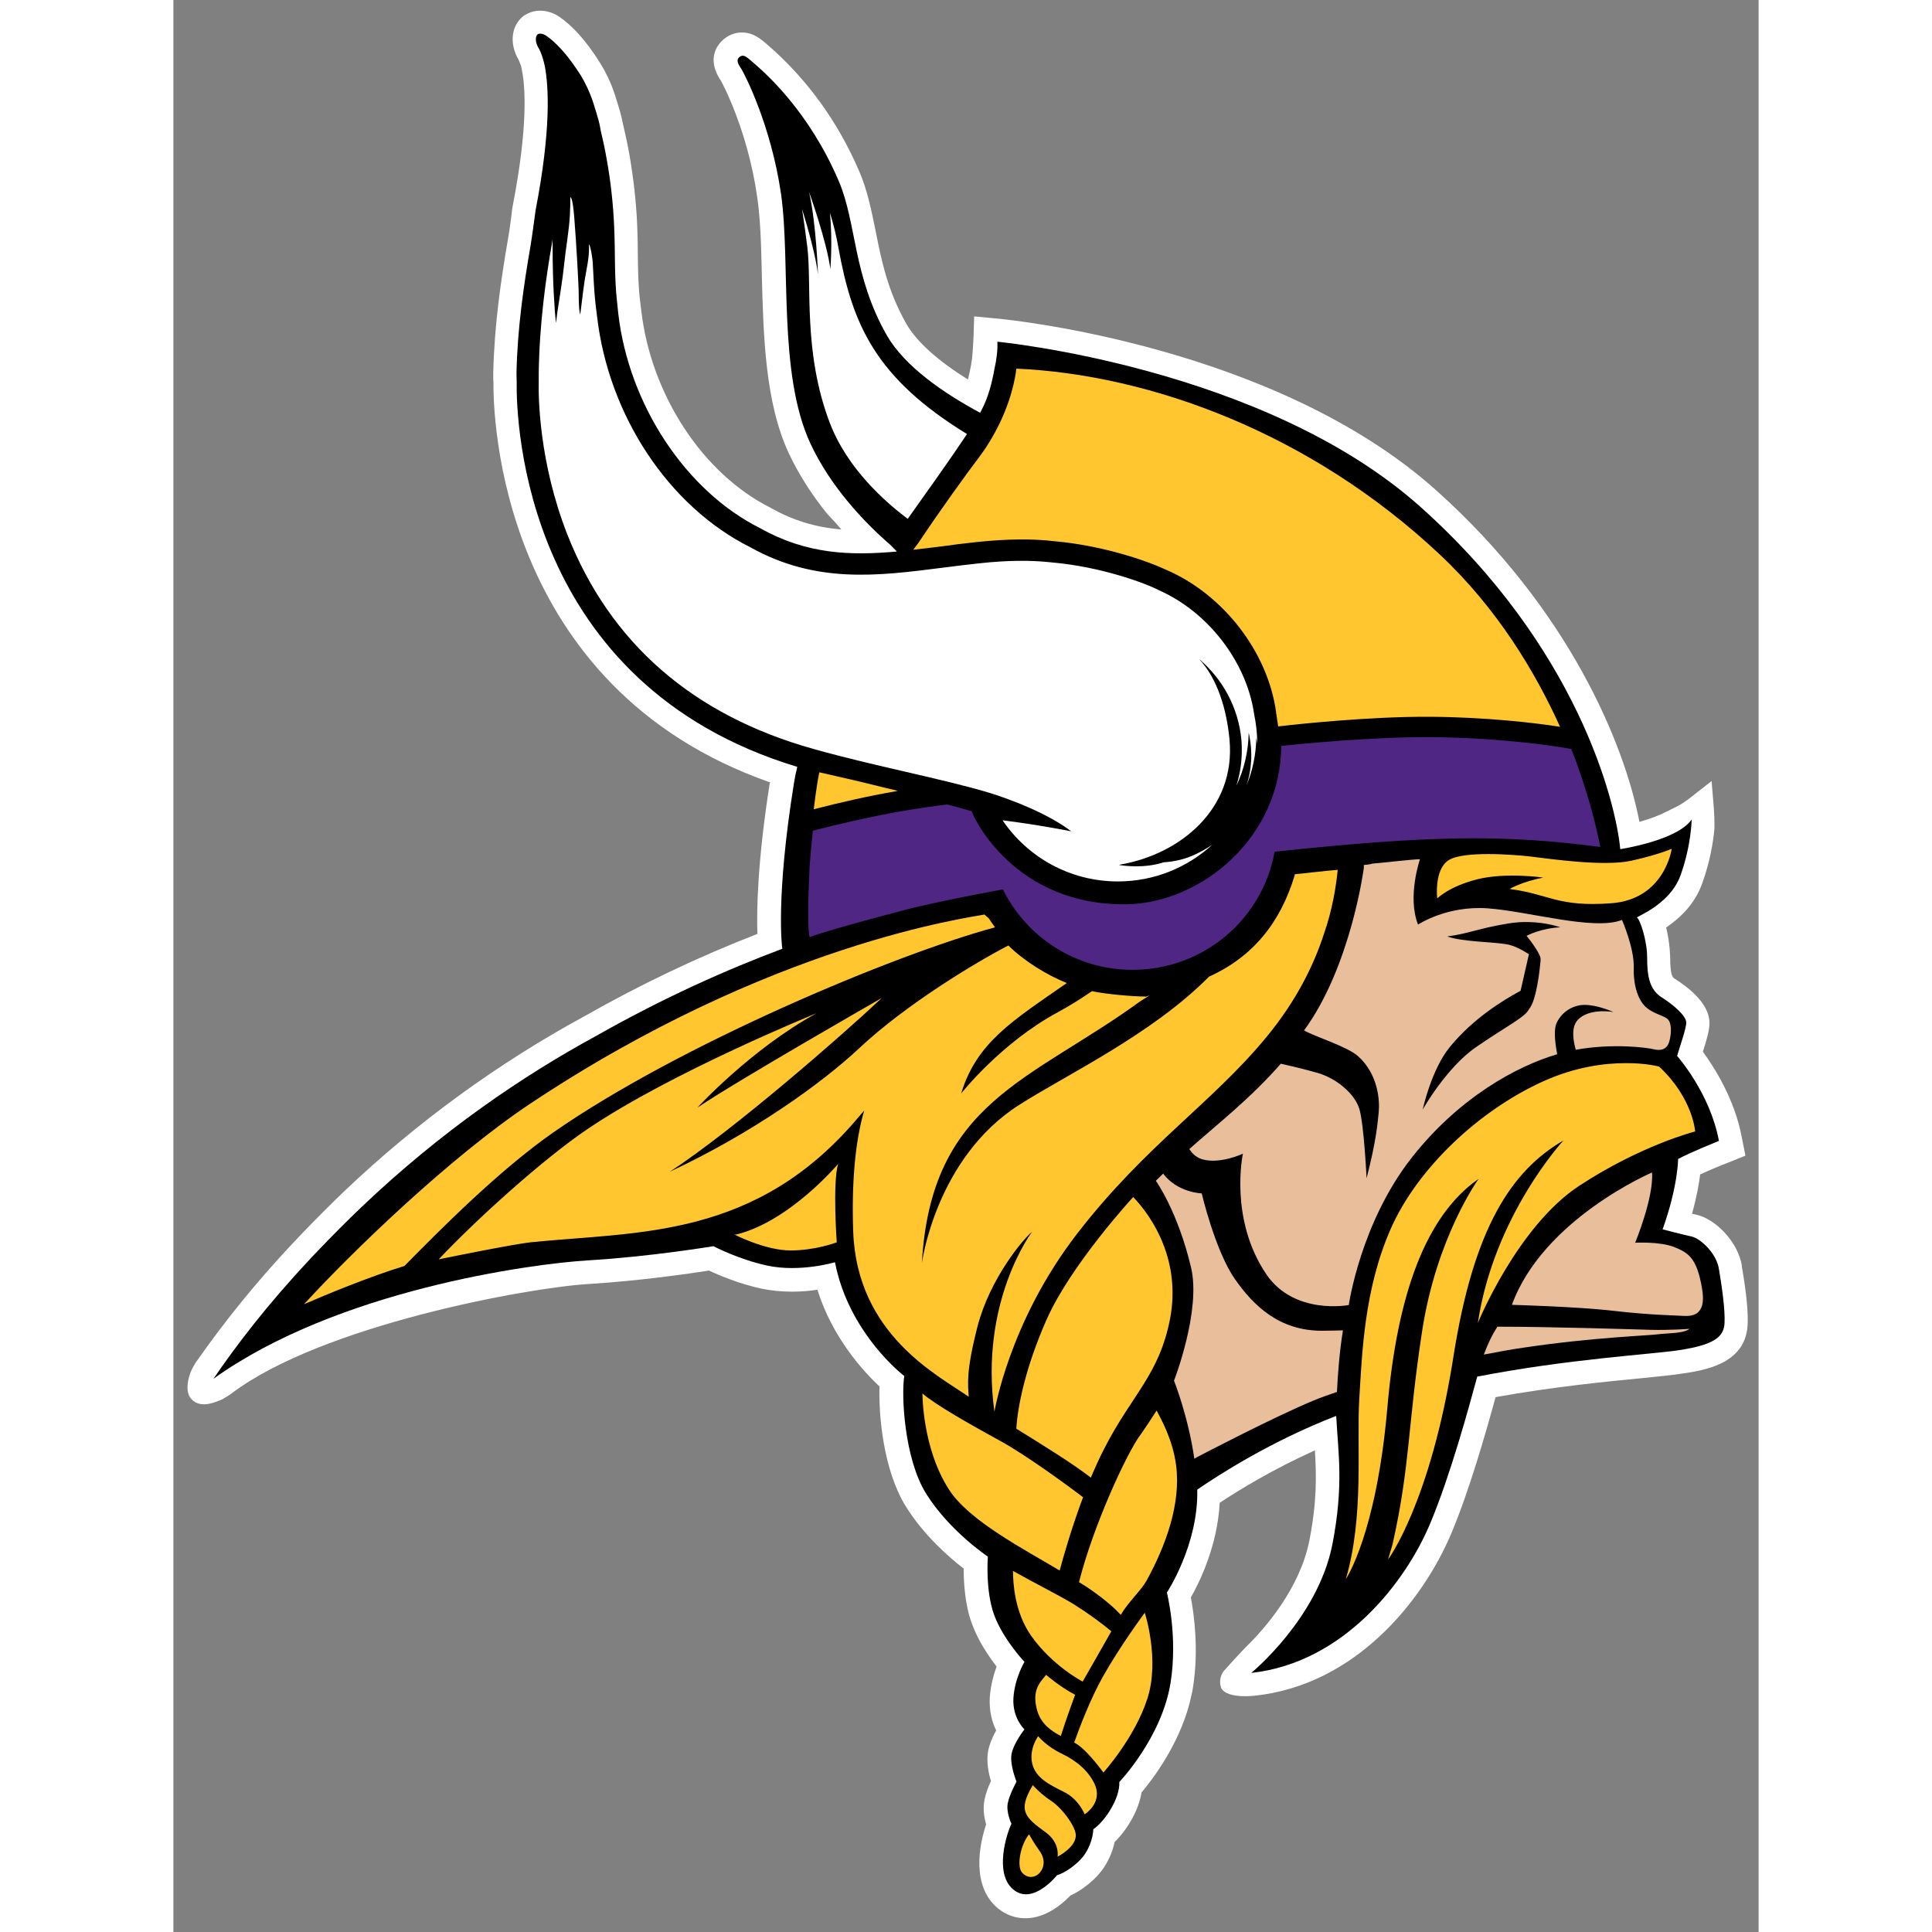 <?xml version="1.0" encoding="UTF-8"?>
<svg xmlns="http://www.w3.org/2000/svg" xmlns:xlink="http://www.w3.org/1999/xlink" width="32px" height="32px" viewBox="0 0 32 39" version="1.1">
<rect x="0" y="0" width="32" height="39" fill="#808080" stroke="none"/>
<g id="surface1">
<path style=" stroke:none;fill-rule:nonzero;fill:rgb(100%,100%,100%);fill-opacity:1;" d="M 31.664 25.555 C 31.578 25.047 31.113 24.602 30.75 24.523 C 30.727 24.516 30.691 24.508 30.656 24.5 C 30.75 24.164 30.797 23.895 30.82 23.707 C 31.027 23.613 31.27 23.512 31.375 23.473 L 31.734 23.328 L 31.66 22.957 C 31.516 22.184 31.105 21.547 30.875 21.23 C 30.957 20.969 31.008 20.797 31.008 20.652 C 31.008 20.355 30.77 20.051 30.297 19.75 C 30.258 19.727 30.215 19.66 30.215 19.336 C 30.215 19.332 30.211 19.031 30.133 18.723 C 30.387 18.551 30.707 18.27 30.863 17.828 C 31.023 17.383 31.082 16.992 31.105 16.762 C 31.117 16.641 31.098 16.34 31.098 16.34 L 31.051 15.766 C 31.051 15.766 30.758 15.996 30.598 16.121 C 30.555 16.152 30.523 16.176 30.504 16.188 C 30.48 16.203 30.457 16.219 30.434 16.234 C 30.312 16.305 30.184 16.359 30.125 16.391 C 30 16.457 29.809 16.531 29.594 16.59 C 29.293 15.027 28.176 12.297 25.484 9.891 C 22.242 6.992 16.891 6.457 16.664 6.434 L 16.164 6.387 C 16.164 6.387 16.152 7.133 16.105 7.344 L 16.102 7.371 C 16.082 7.473 16.062 7.57 16.039 7.66 C 15.43 7.281 15.004 6.898 14.797 6.539 C 14.418 5.871 14.293 5.258 14.176 4.664 C 14.09 4.246 14.012 3.848 13.848 3.465 C 13.414 2.453 12.789 1.594 11.996 0.906 C 11.852 0.781 11.703 0.656 11.477 0.656 C 11.387 0.656 11.254 0.676 11.117 0.785 C 11.02 0.863 10.73 1.156 11.055 1.633 C 11.059 1.641 11.59 2.602 11.785 3.977 C 11.852 4.43 11.867 4.984 11.879 5.574 C 11.91 6.77 11.945 8.125 12.422 9.148 C 12.633 9.598 12.902 10.004 13.184 10.355 C 13.211 10.391 13.32 10.5 13.34 10.523 C 13.387 10.578 13.438 10.637 13.484 10.688 C 12.965 10.645 12.52 10.508 12.074 10.262 L 12.055 10.25 C 10.688 9.566 9.641 7.969 9.445 6.27 L 9.418 6.051 C 9.383 5.75 9.379 5.445 9.375 5.121 C 9.375 4.938 9.371 4.75 9.363 4.562 C 9.344 4.086 9.289 3.605 9.207 3.129 C 9.172 2.93 9.129 2.727 9.082 2.531 L 9.078 2.516 C 9.051 2.371 9.012 2.23 8.977 2.121 C 8.953 2.035 8.926 1.953 8.898 1.871 C 8.828 1.664 8.734 1.465 8.617 1.277 C 8.465 1.031 8.32 0.84 8.164 0.668 C 8.039 0.535 7.918 0.426 7.793 0.34 L 7.773 0.328 C 7.723 0.293 7.578 0.215 7.402 0.215 C 7.309 0.215 7.219 0.238 7.137 0.281 L 7.082 0.312 C 6.879 0.457 6.754 0.773 6.938 1.152 L 6.957 1.184 C 6.961 1.191 6.969 1.211 6.98 1.234 C 6.992 1.262 7.004 1.293 7.016 1.324 C 7.023 1.355 7.031 1.387 7.039 1.434 C 7.102 1.762 7.16 2.551 6.855 4.129 L 6.84 4.211 C 6.809 4.488 6.777 4.703 6.742 4.898 C 6.613 5.656 6.48 6.555 6.457 7.52 C 6.457 7.551 6.457 7.609 6.457 7.66 L 6.461 7.707 C 6.453 8.344 6.551 13.875 12.055 15.797 L 12.059 15.797 L 12.039 15.805 C 11.789 17.395 11.773 18.375 11.789 18.852 C 10.594 19.316 9.422 19.875 8.301 20.512 C 6.547 21.465 4.918 22.652 3.461 24.035 C 3.164 24.32 2.883 24.602 2.598 24.898 C 2.531 24.969 2.465 25.039 2.406 25.102 L 2.387 25.121 C 1.664 25.891 1.016 26.695 0.449 27.508 C 0.434 27.535 0.383 27.617 0.363 27.664 C 0.297 27.812 0.227 28.094 0.363 28.242 C 0.445 28.332 0.602 28.406 0.902 28.281 C 0.918 28.277 0.977 28.254 0.996 28.242 C 1.055 28.207 1.141 28.156 1.168 28.133 C 2.992 26.75 7.176 25.988 8.398 25.918 C 9.422 25.855 10.438 25.707 10.812 25.648 C 11.02 25.746 11.418 25.914 11.867 26.012 C 12.059 26.051 12.266 26.074 12.484 26.074 C 12.672 26.074 12.848 26.059 13 26.035 C 13.309 27.016 13.934 27.688 14.254 27.988 C 14.234 28.578 14.336 29.684 14.781 30.402 C 15.145 30.992 15.664 31.441 15.953 31.664 C 15.953 31.945 15.977 32.398 16.121 32.781 C 16.246 33.125 16.461 33.438 16.617 33.641 C 16.559 33.805 16.496 34.023 16.48 34.266 C 16.465 34.543 16.527 34.766 16.609 34.93 C 16.539 35.055 16.473 35.207 16.445 35.355 C 16.41 35.562 16.453 35.789 16.504 35.953 C 16.453 36.059 16.402 36.195 16.375 36.324 C 16.336 36.508 16.367 36.691 16.406 36.828 C 16.266 37.246 16.105 38.07 16.641 38.52 C 16.801 38.652 16.996 38.723 17.199 38.723 C 17.609 38.723 17.945 38.434 18.105 38.266 C 18.344 38.156 18.629 37.938 18.789 37.691 C 18.91 37.504 18.973 37.32 19 37.184 C 19.109 37.078 19.246 36.914 19.371 36.68 C 19.473 36.484 19.523 36.312 19.543 36.184 C 19.773 35.91 20.289 35.23 20.512 34.387 L 20.566 34.152 C 20.57 34.125 20.578 34.094 20.582 34.062 C 20.703 33.297 20.602 32.582 20.539 32.246 C 20.723 31.926 21.078 31.188 21.121 30.336 C 21.516 30.074 22.203 29.656 23.043 29.277 C 23.074 29.785 23.086 30.312 22.93 31.105 C 22.734 32.078 22.023 32.883 21.664 33.234 C 21.539 33.355 21.23 33.703 21.23 33.703 C 21.23 33.703 21.109 33.805 21.133 34.004 C 21.137 34.016 21.145 34.051 21.152 34.078 C 21.156 34.086 21.18 34.117 21.188 34.125 C 21.359 34.289 21.828 34.23 21.828 34.23 C 23.852 34.016 25.223 32.328 25.805 30.934 C 26.168 30.066 26.496 28.91 26.691 28.203 C 27.863 27.992 28.949 27.887 29.684 27.816 C 30.012 27.781 30.273 27.758 30.441 27.73 C 30.891 27.664 31.727 27.543 31.777 26.758 C 31.793 26.508 31.758 26.125 31.66 25.555 "/>
<path style=" stroke:none;fill-rule:nonzero;fill:rgb(0%,0%,0%);fill-opacity:1;" d="M 31.199 25.617 C 31.148 25.289 30.816 24.996 30.648 24.961 C 30.484 24.926 30.062 24.816 30.062 24.816 C 30.375 23.941 30.375 23.395 30.375 23.395 C 30.648 23.25 31.199 23.031 31.199 23.031 C 31.02 22.062 30.355 21.316 30.355 21.316 C 30.41 21.117 30.539 20.77 30.539 20.641 C 30.539 20.512 30.301 20.297 30.043 20.133 C 29.785 19.969 29.75 19.676 29.75 19.328 C 29.75 18.984 29.602 18.547 29.547 18.527 C 29.492 18.508 30.203 18.285 30.426 17.664 C 30.645 17.047 30.648 16.543 30.648 16.543 C 30.355 16.969 29.207 17.141 29.207 17.141 C 29.117 16.176 28.336 13.059 25.176 10.234 C 22.016 7.41 16.633 6.898 16.633 6.898 C 16.641 7.055 16.621 7.242 16.574 7.449 C 16.527 7.715 16.449 8.027 16.312 8.281 C 16.305 8.297 16.297 8.312 16.285 8.332 C 15.543 7.934 14.762 7.395 14.402 6.77 C 13.711 5.555 13.797 4.508 13.43 3.652 C 12.828 2.246 11.961 1.484 11.703 1.262 C 11.555 1.133 11.504 1.09 11.426 1.152 C 11.352 1.211 11.402 1.301 11.465 1.391 C 11.52 1.477 12.062 2.512 12.266 3.914 C 12.465 5.316 12.199 7.531 12.859 8.953 C 13.273 9.84 13.953 10.539 14.41 10.945 C 14.426 10.957 14.441 10.973 14.457 10.984 L 14.605 11.133 C 13.66 11.219 12.781 11.188 11.848 10.664 C 10.344 9.914 9.191 8.168 8.98 6.324 L 8.957 6.102 C 8.898 5.594 8.922 5.09 8.898 4.582 C 8.879 4.121 8.828 3.664 8.746 3.207 C 8.711 3.008 8.668 2.809 8.621 2.613 C 8.621 2.609 8.621 2.609 8.621 2.605 C 8.602 2.484 8.566 2.367 8.531 2.25 C 8.508 2.172 8.48 2.094 8.457 2.016 C 8.395 1.844 8.32 1.68 8.223 1.52 C 8.102 1.332 7.973 1.148 7.82 0.984 C 7.73 0.887 7.633 0.793 7.523 0.719 C 7.523 0.719 7.426 0.652 7.355 0.691 C 7.355 0.691 7.266 0.754 7.359 0.949 C 7.359 0.949 7.387 0.988 7.414 1.055 C 7.43 1.09 7.445 1.137 7.461 1.191 C 7.477 1.238 7.488 1.293 7.5 1.348 C 7.574 1.746 7.629 2.609 7.309 4.258 L 7.309 4.262 C 7.277 4.5 7.246 4.738 7.207 4.977 C 7.074 5.746 6.945 6.621 6.926 7.531 C 6.926 7.57 6.93 7.688 6.93 7.711 C 6.918 8.52 7.074 13.812 12.594 15.48 C 12.566 15.594 12.543 15.703 12.527 15.809 C 12.152 18.145 12.289 19.129 12.289 19.129 C 12.289 19.129 12.293 19.141 12.293 19.152 C 11.164 19.574 9.887 20.145 8.543 20.906 C 7.035 21.727 5.402 22.84 3.805 24.359 C 3.504 24.645 3.223 24.93 2.957 25.207 C 2.891 25.273 2.828 25.344 2.762 25.41 C 2.758 25.418 2.754 25.422 2.75 25.426 C 1.906 26.324 1.27 27.156 0.809 27.832 C 3.301 26.047 7.199 25.512 8.387 25.441 C 9.637 25.367 10.902 25.156 10.902 25.156 C 10.902 25.156 11.395 25.418 11.984 25.547 C 12.652 25.691 13.355 25.48 13.355 25.48 C 13.605 26.766 14.516 27.59 14.754 27.777 C 14.691 28.164 14.754 29.438 15.191 30.145 C 15.664 30.906 16.441 31.422 16.441 31.422 C 16.441 31.422 16.387 32.109 16.57 32.605 C 16.754 33.098 17.18 33.547 17.18 33.547 C 17.18 33.547 16.984 33.871 16.957 34.277 C 16.934 34.684 17.18 34.91 17.18 34.91 C 17.18 34.91 16.957 35.191 16.918 35.414 C 16.883 35.633 17.02 35.965 17.02 35.965 C 17.02 35.965 16.883 36.211 16.844 36.395 C 16.805 36.586 16.918 36.816 16.918 36.816 C 16.828 36.992 16.559 37.812 16.953 38.141 C 17.348 38.473 17.836 37.855 17.836 37.855 C 17.988 37.812 18.273 37.625 18.406 37.418 C 18.57 37.164 18.57 36.926 18.57 36.926 C 18.57 36.926 18.785 36.789 18.965 36.441 C 19.117 36.16 19.094 35.973 19.094 35.973 C 19.094 35.973 19.949 35.082 20.129 33.973 C 20.281 33.023 20.055 32.148 20.055 32.148 C 20.055 32.148 20.695 31.18 20.668 30.07 C 21.105 29.77 22.16 29.09 23.473 28.582 C 23.512 29.328 23.629 29.977 23.395 31.18 C 23.098 32.676 21.758 33.77 21.758 33.77 C 23.633 33.566 24.883 31.926 25.375 30.742 C 25.781 29.773 26.152 28.406 26.32 27.789 C 28.148 27.434 29.82 27.34 30.375 27.258 C 31.109 27.148 31.293 26.988 31.312 26.715 C 31.328 26.438 31.254 25.945 31.199 25.617 Z M 31.199 25.617 "/>
<path style=" stroke:none;fill-rule:nonzero;fill:rgb(100%,100%,100%);fill-opacity:1;" d="M 12.832 3.875 C 12.977 4.512 13.012 5.535 13.012 5.535 C 12.969 5.176 12.812 4.613 12.691 4.219 C 12.734 4.504 12.77 4.77 12.797 4.988 C 12.891 5.75 12.707 7.109 13.25 8.535 C 13.602 9.457 14.367 10.133 14.824 10.473 C 15.203 9.941 15.688 9.262 16.02 8.762 C 14.168 7.625 13.707 6.551 13.426 5.008 C 13.383 4.758 13.324 4.523 13.254 4.297 C 13.309 4.883 13.262 5.43 13.262 5.43 C 13.188 4.867 12.832 3.875 12.832 3.875 Z M 8.012 3.977 C 8.016 4.098 8.008 4.219 8.004 4.34 C 7.988 4.656 7.918 5.031 7.887 5.344 C 7.855 5.656 7.801 5.969 7.754 6.281 C 7.742 6.367 7.723 6.539 7.719 6.512 C 7.719 6.508 7.719 6.5 7.719 6.492 C 7.699 6.301 7.652 5.684 7.656 4.98 L 7.652 4.836 C 7.648 4.863 7.645 4.891 7.641 4.918 C 7.523 5.594 7.387 6.535 7.375 7.547 C 7.375 7.578 7.375 7.66 7.375 7.707 C 7.367 8.023 7.383 9.332 7.949 10.781 C 8.812 12.98 10.488 14.441 12.93 15.121 C 14.137 15.461 15.5 15.715 16.445 15.996 C 16.445 16 16.445 15.996 16.445 15.996 C 16.445 15.996 17.492 16.301 18.125 16.781 C 18.125 16.781 17.438 16.645 16.738 16.559 C 17.242 17.301 18.094 17.793 19.066 17.793 C 19.805 17.793 20.473 17.508 20.973 17.051 C 20.852 17.133 20.738 17.195 20.648 17.238 C 20.41 17.355 20.176 17.395 19.996 17.406 C 19.594 17.535 19.191 17.477 19.09 17.461 C 19.098 17.457 19.105 17.457 19.113 17.453 C 20.32 17.246 21.445 16.332 21.32 14.938 C 21.266 14.34 21.082 13.703 20.703 13.301 C 21.176 13.703 21.496 14.273 21.559 14.93 C 21.586 15.254 21.551 15.57 21.457 15.863 C 21.613 15.535 21.699 15.176 21.707 14.789 C 21.797 15.199 21.762 15.551 21.664 15.852 C 21.785 15.555 21.855 15.234 21.859 14.895 C 21.867 14.934 21.871 14.973 21.879 15.012 C 21.879 15.008 21.879 15.008 21.879 15.004 C 21.879 14.801 21.855 14.605 21.816 14.414 L 21.812 14.387 C 21.652 13.348 20.883 12.355 19.902 11.918 C 19.609 11.766 18.719 11.441 17.75 11.355 C 17.312 11.305 16.844 11.309 16.27 11.371 C 16.012 11.398 15.766 11.43 15.52 11.461 C 14.207 11.629 12.969 11.785 11.645 11.047 C 10 10.223 8.781 8.387 8.551 6.375 L 8.523 6.152 C 8.492 5.875 8.48 5.582 8.465 5.297 C 8.441 5.047 8.395 4.91 8.387 4.941 C 8.387 4.961 8.391 4.984 8.391 5.004 C 8.391 5.219 8.34 5.43 8.305 5.641 C 8.266 5.891 8.215 6.367 8.211 6.348 C 8.207 6.328 8.203 6.309 8.199 6.289 C 8.188 6.223 8.188 6.152 8.184 6.082 C 8.184 5.941 8.18 5.801 8.172 5.66 C 8.156 5.309 8.094 4.277 8.066 4.148 C 8.059 4.113 8.047 3.996 8.012 3.977 Z M 8.012 3.977 "/>
<path style=" stroke:none;fill-rule:nonzero;fill:rgb(91.373%,74.902%,60.784%);fill-opacity:1;" d="M 25.164 17.344 C 24.988 17.348 24.367 17.422 24.195 17.434 C 24.191 17.441 24.129 17.453 24.031 17.461 C 24.031 17.48 24.031 17.5 24.031 17.52 C 24.031 17.52 23.773 19.504 22.824 20.801 C 23.07 20.938 23.699 21.125 23.918 21.324 C 24.328 21.695 24.352 22.23 24.332 22.441 C 24.312 22.656 24.281 23.035 24.086 23.785 C 24.086 23.785 24.035 22.707 23.941 22.387 C 23.844 22.07 23.477 21.777 23.129 21.668 C 22.969 21.621 22.68 21.543 22.355 21.473 C 21.73 22.184 21.098 22.672 20.508 23.195 C 20.57 23.293 20.66 23.375 20.785 23.406 C 21.141 23.5 21.59 23.289 21.59 23.289 C 21.59 23.289 21.305 24.602 22.062 25.723 C 22.629 26.555 23.727 26.344 23.727 26.344 C 23.727 26.344 23.961 24.691 24.996 23.371 C 25.953 22.152 27.121 21.52 27.934 21.281 C 27.906 21.133 27.855 20.824 27.914 20.672 C 27.992 20.469 28.215 20.285 28.488 20.285 C 28.758 20.285 29.07 20.43 29.07 20.43 C 28.922 20.402 28.543 20.383 28.352 20.586 C 28.199 20.742 28.27 21.055 28.309 21.191 C 29.059 21.055 29.75 21.148 29.879 21.18 C 30.023 21.215 30.152 21.191 30.199 21.016 C 30.246 20.844 30.246 20.633 30.152 20.562 C 30.055 20.492 29.902 20.469 29.75 20.352 C 29.598 20.234 29.469 19.953 29.48 19.543 C 29.492 19.133 29.242 18.574 29.242 18.57 C 28.676 18.793 27.355 18.395 26.531 18.336 C 25.703 18.277 25.125 18.664 25.125 18.664 C 24.902 18.102 25.164 17.344 25.164 17.344 Z M 27.363 18.613 C 27.738 18.621 27.996 18.719 27.996 18.719 C 27.598 18.738 27.316 18.891 27.316 18.891 C 27.414 19.008 27.59 19.258 27.598 19.344 C 27.598 19.355 27.598 19.379 27.598 19.41 C 27.598 19.41 27.594 19.418 27.594 19.434 L 27.594 19.438 C 27.582 19.57 27.516 20.191 27.371 20.363 C 27.352 20.398 27.328 20.43 27.297 20.461 C 27.133 20.613 26.844 20.762 26.297 21.137 C 25.695 21.551 25.219 22.398 25.219 22.398 C 25.219 22.398 25.391 21.598 25.762 21.141 C 26.223 20.574 26.824 20.199 27.195 20 L 27.363 19.262 C 27.234 19.18 27.074 19.09 26.918 19.062 C 26.598 19.008 26.051 19.016 25.719 18.906 C 25.723 18.906 25.723 18.902 25.723 18.902 C 26.121 18.852 26.355 18.738 26.949 18.641 C 27.094 18.617 27.234 18.609 27.363 18.613 Z M 29.848 23.668 C 29.848 23.668 27.648 24.609 27.02 26.34 C 27.02 26.34 28.336 26.375 29.074 26.461 C 29.812 26.547 30.293 26.551 30.461 26.562 C 30.625 26.57 30.965 26.59 30.855 25.992 C 30.75 25.395 30.586 25.289 30.293 25.172 C 30.004 25.059 29.508 25.086 29.508 25.086 C 29.508 25.086 29.887 24.172 29.848 23.668 Z M 19.98 23.691 C 19.93 23.738 19.883 23.785 19.832 23.836 C 19.832 23.836 20.273 24.445 20.543 25.586 C 20.75 26.457 20.199 27.871 20.199 27.871 C 20.199 27.871 20.484 28.582 20.609 29.445 C 20.629 29.438 20.645 29.426 20.664 29.414 C 20.664 29.414 22.191 28.613 23.012 28.273 C 23.141 28.219 23.305 28.16 23.488 28.098 C 23.504 27.758 23.539 27.289 23.609 26.855 C 23.449 26.859 23.305 26.863 23.184 26.863 C 22.336 26.863 21.812 26.375 21.418 25.805 C 21.027 25.234 20.758 24.09 20.758 24.09 C 20.758 24.09 20.27 24.078 19.98 23.691 Z M 26.738 26.781 C 26.734 26.781 26.73 26.781 26.727 26.781 C 26.625 26.938 26.543 27.105 26.453 27.344 C 26.738 27.289 27.012 27.238 27.262 27.203 C 28.645 26.996 29.785 26.961 29.969 26.934 C 30.152 26.91 30.484 26.922 30.605 26.824 C 30.605 26.824 30.223 26.855 29.805 26.844 C 29.391 26.832 27.754 26.781 26.738 26.781 Z M 26.738 26.781 "/>
<path style=" stroke:none;fill-rule:nonzero;fill:rgb(100%,77.647%,18.431%);fill-opacity:1;" d="M 17.016 7.441 C 17.016 7.441 16.977 7.922 16.684 8.535 C 16.578 8.754 16.445 8.988 16.266 9.227 C 16.012 9.562 15.504 10.262 15.035 10.965 C 15.02 10.988 14.934 11.098 14.934 11.098 C 15.109 11.078 15.285 11.055 15.465 11.035 C 15.711 11 15.965 10.969 16.223 10.941 C 16.832 10.879 17.328 10.871 17.793 10.926 C 18.715 11.008 19.598 11.297 20.016 11.492 C 21.18 11.98 22.098 13.156 22.262 14.391 L 22.258 14.391 C 22.266 14.422 22.273 14.457 22.277 14.492 C 22.277 14.504 22.281 14.52 22.281 14.531 C 22.289 14.574 22.297 14.617 22.301 14.664 C 22.59 14.629 24.109 14.461 25.375 14.469 C 26.508 14.477 27.508 14.594 27.992 14.672 C 27.496 13.574 26.73 12.289 25.57 11.199 C 22.953 8.738 19.719 7.562 17.016 7.441 Z M 13.039 15.59 C 13.027 15.645 13.02 15.699 13.008 15.75 C 12.977 15.945 12.949 16.141 12.926 16.336 C 13.426 16.207 14.016 16.07 14.582 15.973 C 14.598 15.969 14.609 15.969 14.621 15.965 C 14.613 15.965 14.605 15.961 14.594 15.957 C 14.496 15.934 14.398 15.91 14.301 15.887 C 14.102 15.836 13.902 15.789 13.703 15.742 C 13.48 15.691 13.258 15.641 13.039 15.59 Z M 30.246 17.133 C 30.246 17.133 29.992 17.25 29.43 17.375 C 28.863 17.5 27.73 17.328 27.387 17.289 C 27.047 17.25 26.027 17.172 25.738 17.367 C 25.445 17.559 25.512 18.137 25.512 18.137 C 25.512 18.137 25.746 17.895 26.32 17.75 C 26.895 17.605 27.652 17.715 27.652 17.715 C 27.215 17.801 26.973 17.945 26.973 17.945 C 27.785 18.051 27.934 18.312 29.02 18.234 C 30.109 18.156 30.246 17.133 30.246 17.133 Z M 23.504 17.559 C 23.207 17.582 22.922 17.621 22.637 17.648 C 22.637 17.656 22.633 17.668 22.633 17.676 C 22.344 18.629 21.789 19.316 20.906 19.715 C 19.754 20.879 18.035 21.691 17.078 22.301 C 15.387 23.375 15.109 25.5 15.109 25.5 C 15.293 22.242 17.305 21.82 19.508 20.219 C 19.551 20.188 19.664 20.125 19.707 20.09 L 19.641 20.117 C 19.363 20.117 18.801 20.066 18.543 20.008 C 18.305 20.172 18.07 20.316 17.852 20.434 C 16.703 21.055 15.902 22.074 15.902 22.074 C 16.215 21.043 16.941 20.605 18.035 19.844 C 17.625 19.68 17.168 19.395 16.855 19.086 C 16.211 19.418 14.789 20.273 13.844 21.16 C 13.086 21.871 11.684 22.875 10.023 23.652 C 11.328 22.797 13.527 20.875 14.301 20.145 C 14.301 20.145 11.406 21.801 10.578 22.359 C 10.578 22.359 11.656 21.18 12.984 20.453 C 12.984 20.453 10.043 21.648 8.352 22.797 C 7.473 23.391 6.133 24.598 5.355 25.422 C 5.676 25.355 6.883 25.113 7.207 25.078 C 9.383 24.855 11.762 25.023 13.844 22.535 C 13.879 22.496 13.914 22.453 13.945 22.418 C 13.762 23.035 13.688 23.898 13.723 24.859 C 13.797 26.938 15.426 27.758 16.055 28.195 C 16.039 27.938 16 27.684 16.23 26.785 C 16.484 25.797 17.172 24.992 17.332 24.867 C 17.332 24.867 16.266 26.277 16.574 28.5 C 16.574 28.5 16.867 26.68 18.25 24.895 C 19.633 23.109 20.961 22.273 22.062 20.938 C 22.672 20.199 23.02 19.484 23.227 18.848 C 23.395 18.367 23.469 17.902 23.504 17.559 Z M 16.371 18.461 C 16.07 18.523 12.055 19.047 7.195 22.285 C 5.586 23.359 3.609 25.266 2.637 26.328 C 3.055 26.145 3.953 25.773 4.664 25.555 C 5.395 24.812 6.586 23.613 7.68 22.852 C 10.215 21.09 14.551 19.27 16.586 18.719 C 16.543 18.66 16.5 18.602 16.461 18.539 Z M 29.309 21.461 C 28.887 21.461 28.301 21.535 27.652 21.828 C 26.348 22.418 25.109 23.59 24.574 24.805 C 24.039 26.02 23.996 27.305 23.938 28.25 C 23.883 29.191 24.039 30.605 23.668 31.875 C 23.668 31.875 24.281 30.977 24.504 28.434 C 24.703 26.125 25.281 24.539 26.348 23.797 C 26.348 23.797 25.492 24.973 25.203 26.898 C 24.91 28.828 24.969 29.578 24.609 31.18 L 24.52 31.48 C 24.52 31.48 25.375 30.344 25.84 27.383 C 26.246 24.793 27.008 23.633 28.059 23.023 C 28.059 23.023 26.656 24.539 26.332 26.707 C 26.332 26.707 27.129 24.754 28.383 23.934 C 29.637 23.113 30.719 22.84 30.719 22.84 C 30.719 22.84 30.676 22.168 29.992 21.531 C 29.992 21.531 29.73 21.457 29.309 21.461 Z M 13.418 23.496 C 13.418 23.496 12.445 24.652 11.371 24.918 L 11.328 24.922 C 11.328 24.922 11.949 25.242 12.457 25.242 C 12.969 25.242 13.391 25.078 13.391 25.078 C 13.391 25.078 13.305 23.887 13.418 23.496 Z M 19.375 24.164 C 19.375 24.164 18.121 25.523 17.629 26.633 C 17.191 27.621 17.039 28.418 17.016 28.84 C 17.539 29.164 18.172 29.555 18.52 29.828 C 18.605 29.629 18.695 29.426 18.793 29.238 C 19.352 28.145 19.902 27.754 20.121 26.613 C 20.336 25.469 19.789 24.594 19.375 24.164 Z M 15.121 28.129 C 15.121 28.129 15.113 29.23 15.66 30.074 C 16.062 30.699 17.172 31.273 17.891 31.703 C 17.953 31.469 18.121 30.871 18.363 30.223 C 18.074 30.004 17.23 29.383 16.711 29.098 C 16.078 28.75 15.391 28.363 15.121 28.129 Z M 19.848 28.473 C 19.754 28.621 19.605 28.848 19.52 28.965 C 19.246 29.332 18.57 30.793 18.281 31.938 C 18.367 31.988 18.445 32.039 18.512 32.086 C 18.828 32.305 19.016 32.48 19.125 32.598 C 19.262 32.355 19.531 32.109 19.641 31.914 C 20.035 31.199 20.34 30.355 20.242 29.586 C 20.176 29.059 19.934 28.641 19.848 28.473 Z M 16.949 31.711 C 16.949 31.945 16.977 32.535 17.312 33.016 C 17.742 33.629 18.355 33.945 18.355 33.945 C 18.355 33.945 18.629 33.469 18.934 32.93 C 18.742 32.77 18.484 32.578 18.168 32.379 C 17.879 32.203 17.383 31.957 16.949 31.711 Z M 19.609 32.555 C 19.609 32.555 19.109 33.227 18.758 33.855 C 18.512 34.293 18.293 34.867 18.184 35.176 C 18.207 35.188 18.227 35.203 18.25 35.215 C 18.48 35.371 18.773 35.781 18.773 35.781 C 18.773 35.781 19.406 35.082 19.66 34.293 C 19.918 33.504 19.609 32.555 19.609 32.555 Z M 17.617 33.809 C 17.508 33.949 17.312 34.113 17.441 34.543 C 17.523 34.805 17.719 34.941 17.914 35.043 C 18.039 34.648 18.203 34.211 18.203 34.211 C 17.906 34.059 17.617 33.809 17.617 33.809 Z M 17.457 35.047 C 17.457 35.047 17.27 35.297 17.336 35.598 C 17.406 35.895 17.688 36.027 17.984 36.176 C 18.281 36.324 18.395 36.625 18.395 36.625 C 18.605 36.477 18.711 36.254 18.594 36.008 C 18.477 35.762 18.254 35.555 17.938 35.402 C 17.621 35.254 17.457 35.047 17.457 35.047 Z M 17.348 36.035 C 17.039 36.559 17.188 36.68 17.613 36.992 C 17.902 37.203 17.848 37.48 17.848 37.48 C 17.848 37.48 18.242 37.281 18.215 37.027 C 18.199 36.859 17.957 36.516 17.727 36.359 C 17.496 36.207 17.348 36.035 17.348 36.035 Z M 17.273 37.027 C 17.098 37.242 17.02 37.668 17.129 37.797 C 17.238 37.926 17.391 37.91 17.488 37.805 C 17.582 37.695 17.609 37.527 17.477 37.352 C 17.371 37.207 17.273 37.027 17.273 37.027 Z M 17.273 37.027 "/>
<path style="fill-rule:nonzero;fill:rgb(30.98%,14.902%,51.373%);fill-opacity:1;stroke-width:0.156;stroke-linecap:butt;stroke-linejoin:miter;stroke:rgb(0%,0%,0%);stroke-opacity:1;stroke-miterlimit:4;" d="M 84.446 45.374 C 83.395 45.172 80.04 44.672 75.87 44.636 C 72.09 44.612 67.531 45.088 66.621 45.184 C 66.621 45.195 66.621 45.195 66.621 45.207 C 66.621 50.839 61.778 54.851 57.265 54.922 C 50.449 55.018 47.933 49.529 47.886 49.208 C 47.402 49.065 46.882 48.922 46.339 48.779 C 45.429 48.886 44.472 49.029 43.456 49.208 C 41.578 49.541 39.629 50.005 38.058 50.41 C 37.975 51.243 37.857 52.589 37.857 52.696 C 37.633 57.446 37.928 57.113 37.928 57.113 C 39.298 56.577 44.366 55.268 44.366 55.268 C 45.854 54.922 47.614 54.553 49.682 54.172 C 51.135 57.101 54.147 59.113 57.632 59.113 C 61.99 59.113 65.605 55.982 66.361 51.839 C 75.882 50.815 80.383 50.779 86.254 51.565 C 85.639 48.291 84.446 45.374 84.446 45.374 " transform="matrix(0.331,0,0,0.328,0.286,0.214)"/>
</g>
</svg>
